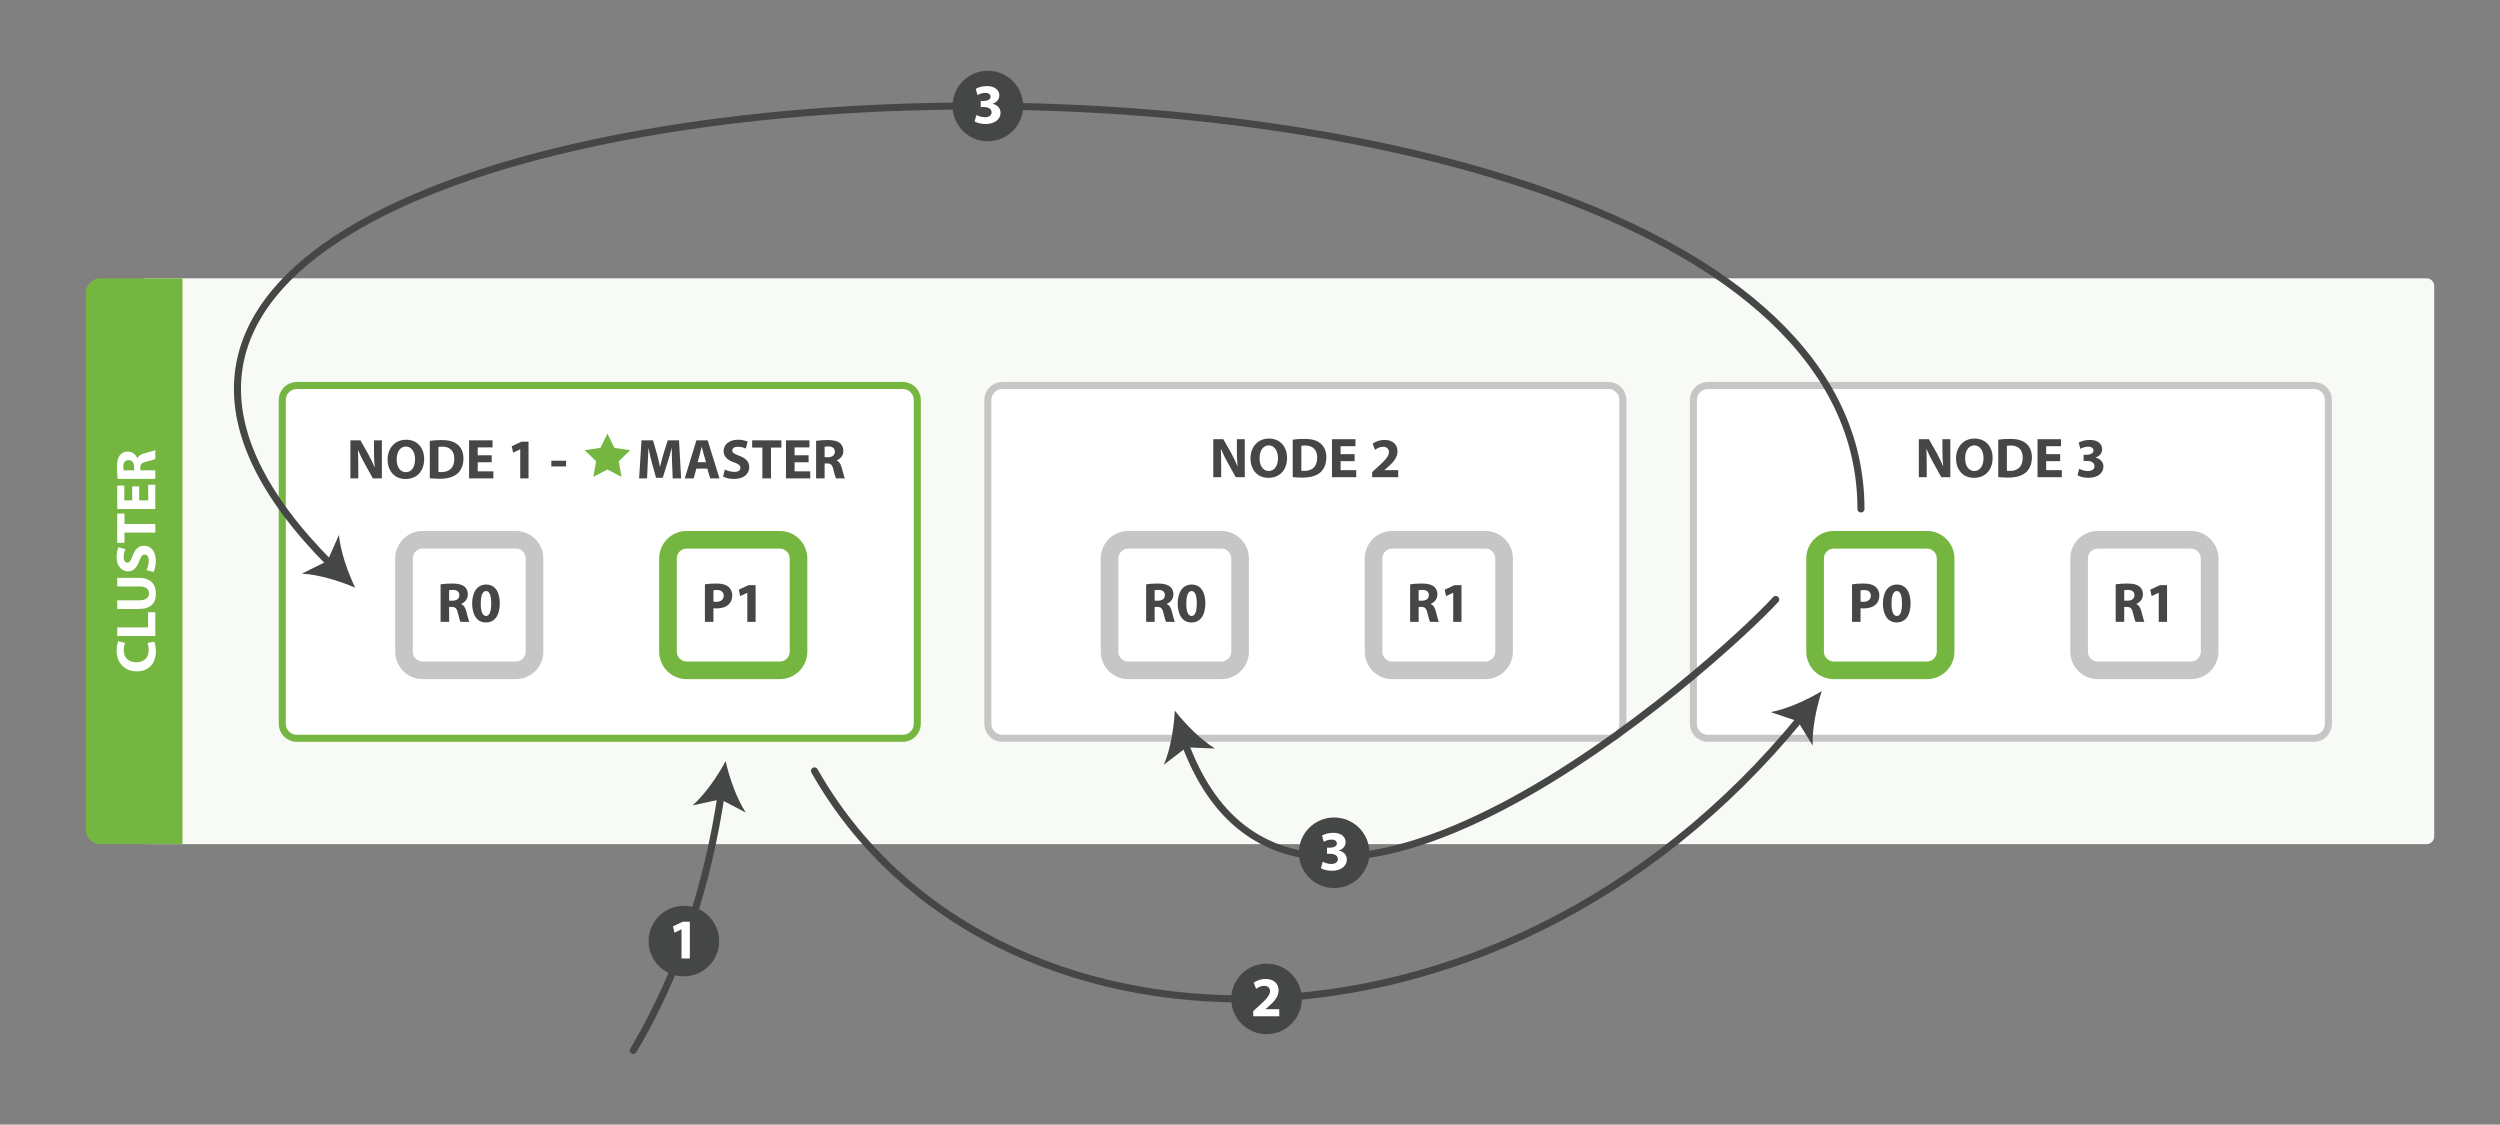<?xml version="1.0" encoding="utf-8"?>
<!-- Generator: Adobe Illustrator 17.1.0, SVG Export Plug-In . SVG Version: 6.00 Build 0)  -->
<!DOCTYPE svg PUBLIC "-//W3C//DTD SVG 1.1//EN" "http://www.w3.org/Graphics/SVG/1.1/DTD/svg11.dtd">
<svg version="1.1" xmlns="http://www.w3.org/2000/svg" xmlns:xlink="http://www.w3.org/1999/xlink" x="0px" y="0px"
	 viewBox="0 0 566.929 255.026" enable-background="new 0 0 566.929 255.026" xml:space="preserve">
<rect x="0" y="0" width="566.929" height="255.026" fill="#808080" stroke="none"/>
<g id="Layer_2" display="none">
	<path display="inline" fill="#75B640" d="M41.378,191.282H22.729c-1.811,0-3.28-1.468-3.28-3.28V66.262
		c0-1.811,1.468-3.28,3.28-3.28h18.649V191.282z"/>
</g>
<g id="Layer_1">
	<path fill="#F8FAF6" d="M550.274,191.42H33.293c-1.811,0-3.28-1.468-3.28-3.28V66.4c0-1.811,1.468-3.28,3.28-3.28h516.981
		c0.961,0,1.74,0.779,1.74,1.74v124.82C552.013,190.641,551.234,191.42,550.274,191.42z"/>
	<path fill="#FFFFFF" stroke="#75B640" stroke-width="1.6" stroke-miterlimit="10" d="M204.734,167.42H67.293
		c-1.811,0-3.28-1.468-3.28-3.28V90.699c0-1.811,1.468-3.28,3.28-3.28h137.441c1.811,0,3.28,1.468,3.28,3.28v73.441
		C208.013,165.951,206.545,167.42,204.734,167.42z"/>
	<path fill="#FFFFFF" stroke="#C6C6C6" stroke-width="1.6" stroke-miterlimit="10" d="M364.734,167.42H227.293
		c-1.811,0-3.28-1.468-3.28-3.28V90.699c0-1.811,1.468-3.28,3.28-3.28h137.441c1.811,0,3.28,1.468,3.28,3.28v73.441
		C368.013,165.951,366.545,167.42,364.734,167.42z"/>
	<path fill="#FFFFFF" stroke="#C6C6C6" stroke-width="1.6" stroke-miterlimit="10" d="M524.734,167.42H387.293
		c-1.811,0-3.28-1.468-3.28-3.28V90.699c0-1.811,1.468-3.28,3.28-3.28h137.441c1.811,0,3.28,1.468,3.28,3.28v73.441
		C528.013,165.951,526.545,167.42,524.734,167.42z"/>
	<g>
		<path fill="#FFFFFF" d="M95.84,152.009c-2.33,0-4.226-1.896-4.226-4.226v-21.148c0-2.33,1.896-4.226,4.226-4.226h21.147
			c2.33,0,4.226,1.896,4.226,4.226v21.148c0,2.33-1.896,4.226-4.226,4.226H95.84z"/>
		<g>
			<path fill="#C6C6C6" d="M116.987,124.409c1.229,0,2.226,0.997,2.226,2.226v21.148c0,1.229-0.997,2.226-2.226,2.226H95.84
				c-1.229,0-2.226-0.997-2.226-2.226v-21.148c0-1.229,0.997-2.226,2.226-2.226H116.987 M116.987,120.409H95.84
				c-3.433,0-6.226,2.793-6.226,6.226v21.148c0,3.433,2.793,6.226,6.226,6.226h21.148c3.433,0,6.226-2.793,6.226-6.226v-21.148
				C123.213,123.202,120.42,120.409,116.987,120.409L116.987,120.409z"/>
		</g>
	</g>
	<g>
		<path fill="#FFFFFF" d="M155.706,152.009c-2.33,0-4.226-1.896-4.226-4.226v-21.148c0-2.33,1.896-4.226,4.226-4.226h21.147
			c2.33,0,4.226,1.896,4.226,4.226v21.148c0,2.33-1.896,4.226-4.226,4.226H155.706z"/>
		<g>
			<path fill="#75B640" d="M176.854,124.409c1.229,0,2.226,0.997,2.226,2.226v21.148c0,1.229-0.997,2.226-2.226,2.226h-21.148
				c-1.229,0-2.226-0.997-2.226-2.226v-21.148c0-1.229,0.997-2.226,2.226-2.226H176.854 M176.854,120.409h-21.148
				c-3.433,0-6.226,2.793-6.226,6.226v21.148c0,3.433,2.793,6.226,6.226,6.226h21.148c3.433,0,6.226-2.793,6.226-6.226v-21.148
				C183.08,123.202,180.287,120.409,176.854,120.409L176.854,120.409z"/>
		</g>
	</g>
	<g>
		<path fill="#FFFFFF" d="M255.84,152.009c-2.33,0-4.226-1.896-4.226-4.226v-21.148c0-2.33,1.896-4.226,4.226-4.226h21.147
			c2.33,0,4.227,1.896,4.227,4.226v21.148c0,2.33-1.896,4.226-4.227,4.226H255.84z"/>
		<g>
			<path fill="#C6C6C6" d="M276.987,124.409c1.229,0,2.226,0.997,2.226,2.226v21.148c0,1.229-0.997,2.226-2.226,2.226H255.84
				c-1.229,0-2.226-0.997-2.226-2.226v-21.148c0-1.229,0.997-2.226,2.226-2.226H276.987 M276.987,120.409H255.84
				c-3.433,0-6.226,2.793-6.226,6.226v21.148c0,3.433,2.793,6.226,6.226,6.226h21.148c3.433,0,6.226-2.793,6.226-6.226v-21.148
				C283.213,123.202,280.42,120.409,276.987,120.409L276.987,120.409z"/>
		</g>
	</g>
	<g>
		<path fill="#FFFFFF" d="M315.706,152.009c-2.33,0-4.226-1.896-4.226-4.226v-21.148c0-2.33,1.896-4.226,4.226-4.226h21.148
			c2.33,0,4.226,1.896,4.226,4.226v21.148c0,2.33-1.896,4.226-4.226,4.226H315.706z"/>
		<path fill="#C6C6C6" d="M336.854,124.409c1.229,0,2.226,0.997,2.226,2.226v21.148c0,1.229-0.997,2.226-2.226,2.226h-21.148
			c-1.229,0-2.226-0.997-2.226-2.226v-21.148c0-1.229,0.997-2.226,2.226-2.226H336.854 M336.854,120.409h-21.148
			c-3.433,0-6.226,2.793-6.226,6.226v21.148c0,3.433,2.793,6.226,6.226,6.226h21.148c3.433,0,6.226-2.793,6.226-6.226v-21.148
			C343.08,123.202,340.287,120.409,336.854,120.409L336.854,120.409z"/>
	</g>
	<g>
		<path fill="#FFFFFF" d="M415.84,152.009c-2.33,0-4.227-1.896-4.227-4.226v-21.148c0-2.33,1.896-4.226,4.227-4.226h21.147
			c2.33,0,4.227,1.896,4.227,4.226v21.148c0,2.33-1.896,4.226-4.227,4.226H415.84z"/>
		<path fill="#75B640" d="M436.987,124.409c1.229,0,2.226,0.997,2.226,2.226v21.148c0,1.229-0.997,2.226-2.226,2.226H415.84
			c-1.229,0-2.226-0.997-2.226-2.226v-21.148c0-1.229,0.997-2.226,2.226-2.226H436.987 M436.987,120.409H415.84
			c-3.433,0-6.226,2.793-6.226,6.226v21.148c0,3.433,2.793,6.226,6.226,6.226h21.148c3.433,0,6.226-2.793,6.226-6.226v-21.148
			C443.213,123.202,440.42,120.409,436.987,120.409L436.987,120.409z"/>
	</g>
	<g>
		<path fill="#FFFFFF" d="M475.706,152.009c-2.33,0-4.226-1.896-4.226-4.226v-21.148c0-2.33,1.896-4.226,4.226-4.226h21.148
			c2.33,0,4.226,1.896,4.226,4.226v21.148c0,2.33-1.896,4.226-4.226,4.226H475.706z"/>
		<path fill="#C6C6C6" d="M496.854,124.409c1.229,0,2.226,0.997,2.226,2.226v21.148c0,1.229-0.997,2.226-2.226,2.226h-21.148
			c-1.229,0-2.226-0.997-2.226-2.226v-21.148c0-1.229,0.997-2.226,2.226-2.226H496.854 M496.854,120.409h-21.148
			c-3.433,0-6.226,2.793-6.226,6.226v21.148c0,3.433,2.793,6.226,6.226,6.226h21.148c3.433,0,6.226-2.793,6.226-6.226v-21.148
			C503.08,123.202,500.287,120.409,496.854,120.409L496.854,120.409z"/>
	</g>
	<g>
		<path fill="#454746" d="M275.137,108.22v-8.628h2.279l1.792,3.162c0.512,0.909,1.024,1.984,1.408,2.957h0.038
			c-0.128-1.139-0.166-2.304-0.166-3.597v-2.522h1.792v8.628h-2.048l-1.844-3.329c-0.512-0.922-1.075-2.036-1.498-3.047
			l-0.038,0.013c0.051,1.14,0.077,2.356,0.077,3.764v2.599H275.137z"/>
		<path fill="#454746" d="M291.868,103.816c0,2.829-1.716,4.544-4.237,4.544c-2.561,0-4.059-1.933-4.059-4.391
			c0-2.586,1.651-4.519,4.199-4.519C290.421,99.45,291.868,101.435,291.868,103.816z M285.633,103.931c0,1.69,0.794,2.88,2.1,2.88
			c1.319,0,2.074-1.255,2.074-2.932c0-1.549-0.742-2.88-2.087-2.88C286.401,101,285.633,102.254,285.633,103.931z"/>
		<path fill="#454746" d="M293.146,99.707c0.717-0.115,1.651-0.18,2.638-0.18c1.639,0,2.701,0.294,3.533,0.922
			c0.896,0.666,1.459,1.729,1.459,3.252c0,1.651-0.602,2.791-1.434,3.495c-0.909,0.755-2.291,1.114-3.981,1.114
			c-1.012,0-1.729-0.064-2.215-0.128V99.707z M295.105,106.748c0.166,0.039,0.436,0.039,0.679,0.039
			c1.767,0.013,2.919-0.96,2.919-3.021c0.013-1.792-1.037-2.74-2.715-2.74c-0.435,0-0.717,0.039-0.883,0.077V106.748z"/>
		<path fill="#454746" d="M307.188,104.571h-3.175v2.048h3.546v1.6h-5.505v-8.628h5.326v1.6h-3.367v1.792h3.175V104.571z"/>
		<path fill="#454746" d="M311.169,108.22v-1.178l1.075-0.973c1.817-1.626,2.701-2.56,2.727-3.533c0-0.679-0.409-1.216-1.37-1.216
			c-0.717,0-1.344,0.358-1.779,0.691l-0.551-1.396c0.628-0.474,1.601-0.858,2.728-0.858c1.882,0,2.919,1.101,2.919,2.612
			c0,1.396-1.012,2.509-2.215,3.584l-0.769,0.64v0.026h3.137v1.6H311.169z"/>
	</g>
	<g>
		<path fill="#454746" d="M435.137,108.22v-8.628h2.279l1.792,3.162c0.512,0.909,1.024,1.984,1.408,2.957h0.038
			c-0.128-1.139-0.166-2.304-0.166-3.597v-2.522h1.792v8.628h-2.048l-1.844-3.329c-0.512-0.922-1.075-2.036-1.498-3.047
			l-0.038,0.013c0.051,1.14,0.077,2.356,0.077,3.764v2.599H435.137z"/>
		<path fill="#454746" d="M451.868,103.816c0,2.829-1.716,4.544-4.237,4.544c-2.561,0-4.059-1.933-4.059-4.391
			c0-2.586,1.651-4.519,4.199-4.519C450.421,99.45,451.868,101.435,451.868,103.816z M445.633,103.931c0,1.69,0.794,2.88,2.1,2.88
			c1.319,0,2.074-1.255,2.074-2.932c0-1.549-0.742-2.88-2.087-2.88C446.401,101,445.633,102.254,445.633,103.931z"/>
		<path fill="#454746" d="M453.146,99.707c0.717-0.115,1.651-0.18,2.638-0.18c1.639,0,2.701,0.294,3.533,0.922
			c0.896,0.666,1.459,1.729,1.459,3.252c0,1.651-0.602,2.791-1.434,3.495c-0.909,0.755-2.291,1.114-3.981,1.114
			c-1.012,0-1.729-0.064-2.215-0.128V99.707z M455.105,106.748c0.166,0.039,0.436,0.039,0.679,0.039
			c1.767,0.013,2.919-0.96,2.919-3.021c0.013-1.792-1.037-2.74-2.715-2.74c-0.435,0-0.717,0.039-0.883,0.077V106.748z"/>
		<path fill="#454746" d="M467.188,104.571h-3.175v2.048h3.546v1.6h-5.505v-8.628h5.326v1.6h-3.367v1.792h3.175V104.571z"/>
		<path fill="#454746" d="M471.515,106.312c0.345,0.179,1.139,0.512,1.933,0.512c1.012,0,1.523-0.486,1.523-1.114
			c0-0.819-0.819-1.19-1.677-1.19H472.5v-1.396h0.755c0.653-0.013,1.485-0.256,1.485-0.96c0-0.5-0.409-0.871-1.229-0.871
			c-0.679,0-1.396,0.294-1.741,0.499l-0.397-1.408c0.5-0.32,1.498-0.627,2.573-0.627c1.78,0,2.766,0.935,2.766,2.074
			c0,0.883-0.499,1.575-1.523,1.933v0.025c0.998,0.179,1.805,0.935,1.805,2.023c0,1.472-1.293,2.547-3.405,2.547
			c-1.075,0-1.984-0.281-2.471-0.589L471.515,106.312z"/>
	</g>
	<g>
		<path fill="#454746" d="M99.912,132.506c0.628-0.103,1.562-0.18,2.599-0.18c1.28,0,2.177,0.192,2.791,0.679
			c0.513,0.41,0.794,1.011,0.794,1.805c0,1.101-0.781,1.856-1.523,2.125v0.039c0.602,0.243,0.935,0.819,1.152,1.613
			c0.269,0.973,0.537,2.1,0.704,2.433h-1.997c-0.141-0.243-0.346-0.947-0.602-2.01c-0.23-1.076-0.602-1.37-1.396-1.383h-0.589v3.393
			h-1.934V132.506z M101.846,136.219h0.768c0.974,0,1.55-0.486,1.55-1.242c0-0.794-0.538-1.191-1.435-1.204
			c-0.474,0-0.742,0.039-0.883,0.064V136.219z"/>
		<path fill="#454746" d="M113.34,136.82c0,2.573-1.037,4.34-3.162,4.34c-2.15,0-3.098-1.933-3.111-4.289
			c0-2.407,1.024-4.314,3.176-4.314C112.47,132.557,113.34,134.542,113.34,136.82z M109.025,136.872
			c-0.013,1.908,0.448,2.816,1.204,2.816c0.755,0,1.164-0.947,1.164-2.842c0-1.844-0.396-2.816-1.178-2.816
			C109.499,134.03,109.013,134.938,109.025,136.872z"/>
	</g>
	<g>
		<path fill="#454746" d="M159.854,132.506c0.602-0.103,1.447-0.18,2.638-0.18c1.203,0,2.061,0.23,2.637,0.691
			c0.551,0.436,0.922,1.152,0.922,1.997c0,0.845-0.281,1.562-0.794,2.048c-0.665,0.627-1.651,0.909-2.804,0.909
			c-0.256,0-0.486-0.013-0.665-0.039v3.085h-1.934V132.506z M161.788,136.423c0.166,0.039,0.371,0.051,0.652,0.051
			c1.037,0,1.678-0.525,1.678-1.408c0-0.793-0.551-1.267-1.523-1.267c-0.397,0-0.666,0.038-0.807,0.077V136.423z"/>
		<path fill="#454746" d="M169.468,134.426h-0.025l-1.588,0.755l-0.32-1.459l2.202-1.024h1.613v8.321h-1.882V134.426z"/>
	</g>
	<g>
		<path fill="#454746" d="M259.912,132.506c0.628-0.103,1.562-0.18,2.599-0.18c1.28,0,2.177,0.192,2.791,0.679
			c0.513,0.41,0.794,1.011,0.794,1.805c0,1.101-0.781,1.856-1.523,2.125v0.039c0.602,0.243,0.935,0.819,1.152,1.613
			c0.269,0.973,0.537,2.1,0.704,2.433h-1.997c-0.141-0.243-0.346-0.947-0.602-2.01c-0.23-1.076-0.602-1.37-1.396-1.383h-0.589v3.393
			h-1.934V132.506z M261.846,136.219h0.768c0.974,0,1.55-0.486,1.55-1.242c0-0.794-0.538-1.191-1.435-1.204
			c-0.474,0-0.742,0.039-0.883,0.064V136.219z"/>
		<path fill="#454746" d="M273.34,136.82c0,2.573-1.037,4.34-3.162,4.34c-2.15,0-3.098-1.933-3.111-4.289
			c0-2.407,1.024-4.314,3.176-4.314C272.47,132.557,273.34,134.542,273.34,136.82z M269.025,136.872
			c-0.013,1.908,0.448,2.816,1.204,2.816c0.755,0,1.164-0.947,1.164-2.842c0-1.844-0.396-2.816-1.178-2.816
			C269.499,134.03,269.013,134.938,269.025,136.872z"/>
	</g>
	<g>
		<path fill="#454746" d="M319.778,132.506c0.628-0.103,1.562-0.18,2.599-0.18c1.28,0,2.177,0.192,2.791,0.679
			c0.513,0.41,0.794,1.011,0.794,1.805c0,1.101-0.781,1.856-1.523,2.125v0.039c0.602,0.243,0.935,0.819,1.152,1.613
			c0.269,0.973,0.537,2.1,0.704,2.433h-1.997c-0.141-0.243-0.346-0.947-0.602-2.01c-0.23-1.076-0.602-1.37-1.396-1.383h-0.589v3.393
			h-1.934V132.506z M321.712,136.219h0.768c0.974,0,1.55-0.486,1.55-1.242c0-0.794-0.538-1.191-1.435-1.204
			c-0.474,0-0.742,0.039-0.883,0.064V136.219z"/>
		<path fill="#454746" d="M329.545,134.426h-0.025l-1.588,0.755l-0.32-1.459l2.202-1.024h1.613v8.321h-1.882V134.426z"/>
	</g>
	<g>
		<path fill="#454746" d="M419.988,132.506c0.602-0.103,1.447-0.18,2.638-0.18c1.203,0,2.061,0.23,2.637,0.691
			c0.551,0.436,0.922,1.152,0.922,1.997c0,0.845-0.281,1.562-0.794,2.048c-0.665,0.627-1.651,0.909-2.804,0.909
			c-0.256,0-0.486-0.013-0.665-0.039v3.085h-1.934V132.506z M421.922,136.423c0.166,0.039,0.371,0.051,0.652,0.051
			c1.037,0,1.678-0.525,1.678-1.408c0-0.793-0.551-1.267-1.523-1.267c-0.397,0-0.666,0.038-0.807,0.077V136.423z"/>
		<path fill="#454746" d="M433.263,136.82c0,2.573-1.037,4.34-3.162,4.34c-2.15,0-3.098-1.933-3.11-4.289
			c0-2.407,1.023-4.314,3.175-4.314C432.393,132.557,433.263,134.542,433.263,136.82z M428.948,136.872
			c-0.013,1.908,0.448,2.816,1.204,2.816c0.755,0,1.164-0.947,1.164-2.842c0-1.844-0.396-2.816-1.178-2.816
			C429.422,134.03,428.936,134.938,428.948,136.872z"/>
	</g>
	<g>
		<path fill="#454746" d="M479.778,132.506c0.628-0.103,1.562-0.18,2.599-0.18c1.28,0,2.177,0.192,2.791,0.679
			c0.513,0.41,0.794,1.011,0.794,1.805c0,1.101-0.781,1.856-1.523,2.125v0.039c0.602,0.243,0.935,0.819,1.152,1.613
			c0.269,0.973,0.537,2.1,0.704,2.433h-1.997c-0.141-0.243-0.346-0.947-0.602-2.01c-0.23-1.076-0.602-1.37-1.396-1.383h-0.589v3.393
			h-1.934V132.506z M481.712,136.219h0.768c0.974,0,1.55-0.486,1.55-1.242c0-0.794-0.538-1.191-1.435-1.204
			c-0.474,0-0.742,0.039-0.883,0.064V136.219z"/>
		<path fill="#454746" d="M489.545,134.426h-0.025l-1.588,0.755l-0.32-1.459l2.202-1.024h1.613v8.321h-1.882V134.426z"/>
	</g>
	<g>
		<g>
			<path fill="none" stroke="#454746" stroke-width="1.6" stroke-linecap="round" stroke-miterlimit="10" d="M422.013,115.42
				c0-133.547-472.19-113.259-347.062,12.52"/>
			<g>
				<path fill="#454746" d="M80.545,133.27c-3.557-1.544-8.404-3.006-12.109-3.182l5.804-2.868l2.625-5.916
					C77.194,124.998,78.855,129.781,80.545,133.27z"/>
			</g>
		</g>
	</g>
	<g>
		<g>
			<path fill="none" stroke="#454746" stroke-width="1.6" stroke-linecap="round" stroke-miterlimit="10" d="M184.702,174.818
				c39.261,69.276,154.543,72.487,223.652-12.02"/>
			<g>
				<path fill="#454746" d="M413.126,156.723c-1.211,3.683-2.223,8.644-2.06,12.35l-3.387-5.516l-6.132-2.072
					C405.196,160.818,409.807,158.726,413.126,156.723z"/>
			</g>
		</g>
	</g>
	<circle fill="#454746" cx="287.213" cy="226.524" r="8"/>
	<g>
		<path fill="#FFFFFF" d="M284.2,230.463v-1.178l1.075-0.973c1.817-1.626,2.701-2.56,2.727-3.533c0-0.679-0.409-1.216-1.37-1.216
			c-0.717,0-1.344,0.358-1.779,0.691l-0.551-1.396c0.628-0.474,1.601-0.858,2.728-0.858c1.882,0,2.919,1.101,2.919,2.612
			c0,1.396-1.012,2.509-2.215,3.584l-0.769,0.64v0.026h3.137v1.6H284.2z"/>
	</g>
	<g>
		<g>
			<path fill="none" stroke="#454746" stroke-width="1.6" stroke-linecap="round" stroke-miterlimit="10" d="M402.68,135.952
				c-12.388,13.603-108.736,100.953-133.98,32.583"/>
			<g>
				<path fill="#454746" d="M266.414,161.155c2.385,3.056,5.943,6.659,9.113,8.586l-6.469-0.257l-5.135,3.94
					C265.401,170.022,266.229,165.027,266.414,161.155z"/>
			</g>
		</g>
	</g>
	<circle fill="#454746" cx="302.545" cy="193.383" r="8"/>
	<g>
		<g>
			<path fill="none" stroke="#454746" stroke-width="1.6" stroke-linecap="round" stroke-miterlimit="10" d="M143.613,238.22
				c11.069-18.651,16.985-38.575,19.92-57.957"/>
			<g>
				<path fill="#454746" d="M164.547,172.605c0.852,3.782,2.532,8.559,4.576,11.654l-5.74-2.993l-6.325,1.371
					C159.845,180.191,162.727,176.028,164.547,172.605z"/>
			</g>
		</g>
	</g>
	<circle fill="#454746" cx="155.08" cy="213.412" r="8"/>
	<g>
		<path fill="#FFFFFF" d="M154.55,210.758h-0.025l-1.588,0.755l-0.32-1.459l2.202-1.024h1.613v8.321h-1.882V210.758z"/>
	</g>
	<g>
		<path fill="#454746" d="M79.458,108.484v-8.628h2.279l1.792,3.162c0.512,0.909,1.024,1.984,1.408,2.957h0.038
			c-0.128-1.139-0.166-2.304-0.166-3.597v-2.522h1.792v8.628h-2.048l-1.844-3.329c-0.512-0.922-1.075-2.036-1.498-3.047
			l-0.038,0.013c0.051,1.14,0.077,2.356,0.077,3.764v2.599H79.458z"/>
		<path fill="#454746" d="M96.189,104.081c0,2.829-1.716,4.544-4.238,4.544c-2.56,0-4.058-1.933-4.058-4.391
			c0-2.586,1.651-4.519,4.199-4.519C94.742,99.715,96.189,101.699,96.189,104.081z M89.954,104.196c0,1.69,0.794,2.88,2.1,2.88
			c1.319,0,2.074-1.255,2.074-2.932c0-1.549-0.742-2.88-2.087-2.88C90.723,101.264,89.954,102.519,89.954,104.196z"/>
		<path fill="#454746" d="M97.468,99.971c0.717-0.115,1.651-0.18,2.638-0.18c1.639,0,2.701,0.294,3.533,0.922
			c0.896,0.666,1.459,1.729,1.459,3.252c0,1.651-0.602,2.791-1.434,3.495c-0.909,0.755-2.291,1.114-3.981,1.114
			c-1.011,0-1.729-0.064-2.215-0.128V99.971z M99.427,107.012c0.166,0.039,0.436,0.039,0.679,0.039
			c1.767,0.013,2.919-0.96,2.919-3.021c0.013-1.792-1.037-2.74-2.714-2.74c-0.436,0-0.718,0.039-0.884,0.077V107.012z"/>
		<path fill="#454746" d="M111.51,104.836h-3.175v2.048h3.546v1.6h-5.505v-8.628h5.326v1.6h-3.367v1.792h3.175V104.836z"/>
		<path fill="#454746" d="M117.974,101.891h-0.025l-1.588,0.755l-0.32-1.459l2.202-1.024h1.613v8.321h-1.882V101.891z"/>
		<path fill="#454746" d="M128.38,104.478v1.293h-3.354v-1.293H128.38z"/>
		<path fill="#454746" d="M152.419,105.182c-0.039-1.037-0.077-2.292-0.077-3.546h-0.038c-0.27,1.101-0.628,2.33-0.961,3.341
			l-1.05,3.367h-1.523l-0.921-3.342c-0.282-1.011-0.576-2.24-0.781-3.367h-0.025c-0.052,1.165-0.09,2.497-0.154,3.572l-0.153,3.277
			h-1.805l0.55-8.628h2.599l0.846,2.88c0.269,0.999,0.537,2.074,0.729,3.085h0.038c0.243-0.999,0.538-2.138,0.819-3.098l0.922-2.868
			h2.548l0.474,8.628h-1.907L152.419,105.182z"/>
		<path fill="#454746" d="M157.921,106.27l-0.614,2.215h-2.022l2.637-8.628h2.561l2.676,8.628h-2.1l-0.665-2.215H157.921z
			 M160.11,104.81l-0.538-1.831c-0.153-0.512-0.307-1.152-0.435-1.664h-0.025c-0.129,0.512-0.257,1.165-0.397,1.664l-0.512,1.831
			H160.11z"/>
		<path fill="#454746" d="M164.372,106.475c0.524,0.269,1.331,0.538,2.163,0.538c0.896,0,1.37-0.372,1.37-0.935
			c0-0.538-0.41-0.845-1.446-1.216c-1.435-0.499-2.369-1.293-2.369-2.547c0-1.473,1.229-2.599,3.265-2.599
			c0.974,0,1.69,0.205,2.202,0.436l-0.436,1.574c-0.346-0.166-0.96-0.409-1.805-0.409s-1.255,0.384-1.255,0.832
			c0,0.55,0.486,0.793,1.601,1.216c1.523,0.563,2.24,1.357,2.24,2.573c0,1.447-1.113,2.676-3.482,2.676
			c-0.985,0-1.958-0.256-2.445-0.525L164.372,106.475z"/>
		<path fill="#454746" d="M172.884,101.495h-2.316v-1.639h6.631v1.639h-2.355v6.99h-1.959V101.495z"/>
		<path fill="#454746" d="M183.368,104.836h-3.175v2.048h3.546v1.6h-5.505v-8.628h5.326v1.6h-3.367v1.792h3.175V104.836z"/>
		<path fill="#454746" d="M185.069,99.971c0.628-0.103,1.562-0.18,2.599-0.18c1.28,0,2.177,0.192,2.791,0.679
			c0.513,0.41,0.794,1.011,0.794,1.805c0,1.101-0.781,1.856-1.523,2.125v0.039c0.602,0.243,0.935,0.819,1.152,1.613
			c0.269,0.973,0.537,2.1,0.704,2.433h-1.997c-0.141-0.243-0.346-0.947-0.602-2.01c-0.23-1.076-0.602-1.37-1.396-1.383h-0.589v3.393
			h-1.934V99.971z M187.003,103.684h0.768c0.974,0,1.55-0.486,1.55-1.242c0-0.794-0.538-1.191-1.435-1.204
			c-0.474,0-0.742,0.039-0.883,0.064V103.684z"/>
	</g>
	<polygon fill="#75B640" points="137.747,98.341 139.339,101.568 142.901,102.086 140.324,104.598 140.932,108.145 137.747,106.47 
		134.561,108.145 135.17,104.598 132.592,102.086 136.154,101.568 	"/>
	<path fill="#75B640" d="M41.378,191.42H22.729c-1.811,0-3.28-1.468-3.28-3.28V66.4c0-1.811,1.468-3.28,3.28-3.28h18.649V191.42z"/>
	<g>
		<path fill="#FFFFFF" d="M34.971,145.507c0.179,0.358,0.371,1.165,0.371,2.215c0,2.983-1.856,4.519-4.314,4.519
			c-2.944,0-4.583-2.1-4.583-4.711c0-1.011,0.205-1.78,0.384-2.125l1.55,0.396c-0.167,0.397-0.32,0.948-0.32,1.639
			c0,1.549,0.935,2.752,2.854,2.752c1.729,0,2.816-1.024,2.816-2.765c0-0.589-0.128-1.242-0.281-1.626L34.971,145.507z"/>
		<path fill="#FFFFFF" d="M26.585,144.229v-1.959h6.99v-3.431h1.639v5.39H26.585z"/>
		<path fill="#FFFFFF" d="M26.585,136.139h4.968c1.484,0,2.24-0.563,2.24-1.562c0-1.024-0.717-1.587-2.24-1.587h-4.968v-1.946h4.84
			c2.662,0,3.93,1.344,3.93,3.598c0,2.176-1.203,3.457-3.956,3.457h-4.813V136.139z"/>
		<path fill="#FFFFFF" d="M33.204,129.291c0.269-0.525,0.537-1.331,0.537-2.164c0-0.896-0.371-1.37-0.935-1.37
			c-0.537,0-0.845,0.41-1.216,1.447c-0.499,1.434-1.293,2.368-2.548,2.368c-1.472,0-2.599-1.229-2.599-3.265
			c0-0.973,0.205-1.689,0.436-2.202l1.574,0.435c-0.166,0.346-0.409,0.96-0.409,1.805c0,0.845,0.384,1.255,0.832,1.255
			c0.551,0,0.794-0.487,1.216-1.601c0.563-1.523,1.357-2.24,2.573-2.24c1.447,0,2.676,1.114,2.676,3.482
			c0,0.986-0.256,1.959-0.524,2.445L33.204,129.291z"/>
		<path fill="#FFFFFF" d="M28.224,120.779v2.317h-1.639v-6.632h1.639v2.356h6.99v1.958H28.224z"/>
		<path fill="#FFFFFF" d="M31.565,110.295v3.175h2.048v-3.546h1.601v5.505h-8.629v-5.326h1.601v3.367h1.792v-3.175H31.565z"/>
		<path fill="#FFFFFF" d="M26.7,108.594c-0.103-0.627-0.179-1.562-0.179-2.599c0-1.28,0.191-2.176,0.679-2.791
			c0.409-0.512,1.011-0.793,1.805-0.793c1.101,0,1.856,0.781,2.125,1.523h0.038c0.244-0.602,0.819-0.935,1.613-1.152
			c0.974-0.269,2.1-0.538,2.433-0.704v1.997c-0.243,0.141-0.947,0.346-2.01,0.602c-1.075,0.23-1.37,0.602-1.383,1.395v0.589h3.393
			v1.933H26.7z M30.413,106.661v-0.769c0-0.973-0.486-1.549-1.242-1.549c-0.793,0-1.19,0.538-1.203,1.434
			c0,0.474,0.038,0.743,0.064,0.884H30.413z"/>
	</g>
	<circle fill="#454746" cx="224.014" cy="24.045" r="8"/>
	<g>
		<path fill="#FFFFFF" d="M299.943,195.414c0.346,0.179,1.139,0.512,1.934,0.512c1.012,0,1.523-0.486,1.523-1.114
			c0-0.819-0.82-1.19-1.678-1.19h-0.793v-1.396h0.754c0.654-0.013,1.486-0.256,1.486-0.96c0-0.5-0.41-0.871-1.229-0.871
			c-0.68,0-1.396,0.294-1.742,0.499l-0.396-1.408c0.5-0.32,1.498-0.627,2.572-0.627c1.781,0,2.766,0.935,2.766,2.074
			c0,0.883-0.498,1.575-1.523,1.933v0.025c0.998,0.179,1.805,0.935,1.805,2.023c0,1.472-1.293,2.547-3.404,2.547
			c-1.076,0-1.984-0.281-2.471-0.589L299.943,195.414z"/>
	</g>
	<g>
		<path fill="#FFFFFF" d="M221.412,26.076c0.346,0.179,1.139,0.512,1.933,0.512c1.012,0,1.523-0.486,1.523-1.114
			c0-0.819-0.819-1.19-1.677-1.19h-0.794v-1.396h0.755c0.653-0.013,1.485-0.256,1.485-0.96c0-0.5-0.409-0.871-1.229-0.871
			c-0.679,0-1.396,0.294-1.741,0.499l-0.397-1.408c0.5-0.32,1.498-0.627,2.573-0.627c1.78,0,2.766,0.935,2.766,2.074
			c0,0.883-0.499,1.575-1.523,1.933v0.025c0.998,0.179,1.805,0.935,1.805,2.023c0,1.472-1.293,2.547-3.405,2.547
			c-1.075,0-1.984-0.281-2.471-0.589L221.412,26.076z"/>
	</g>
</g>
</svg>
